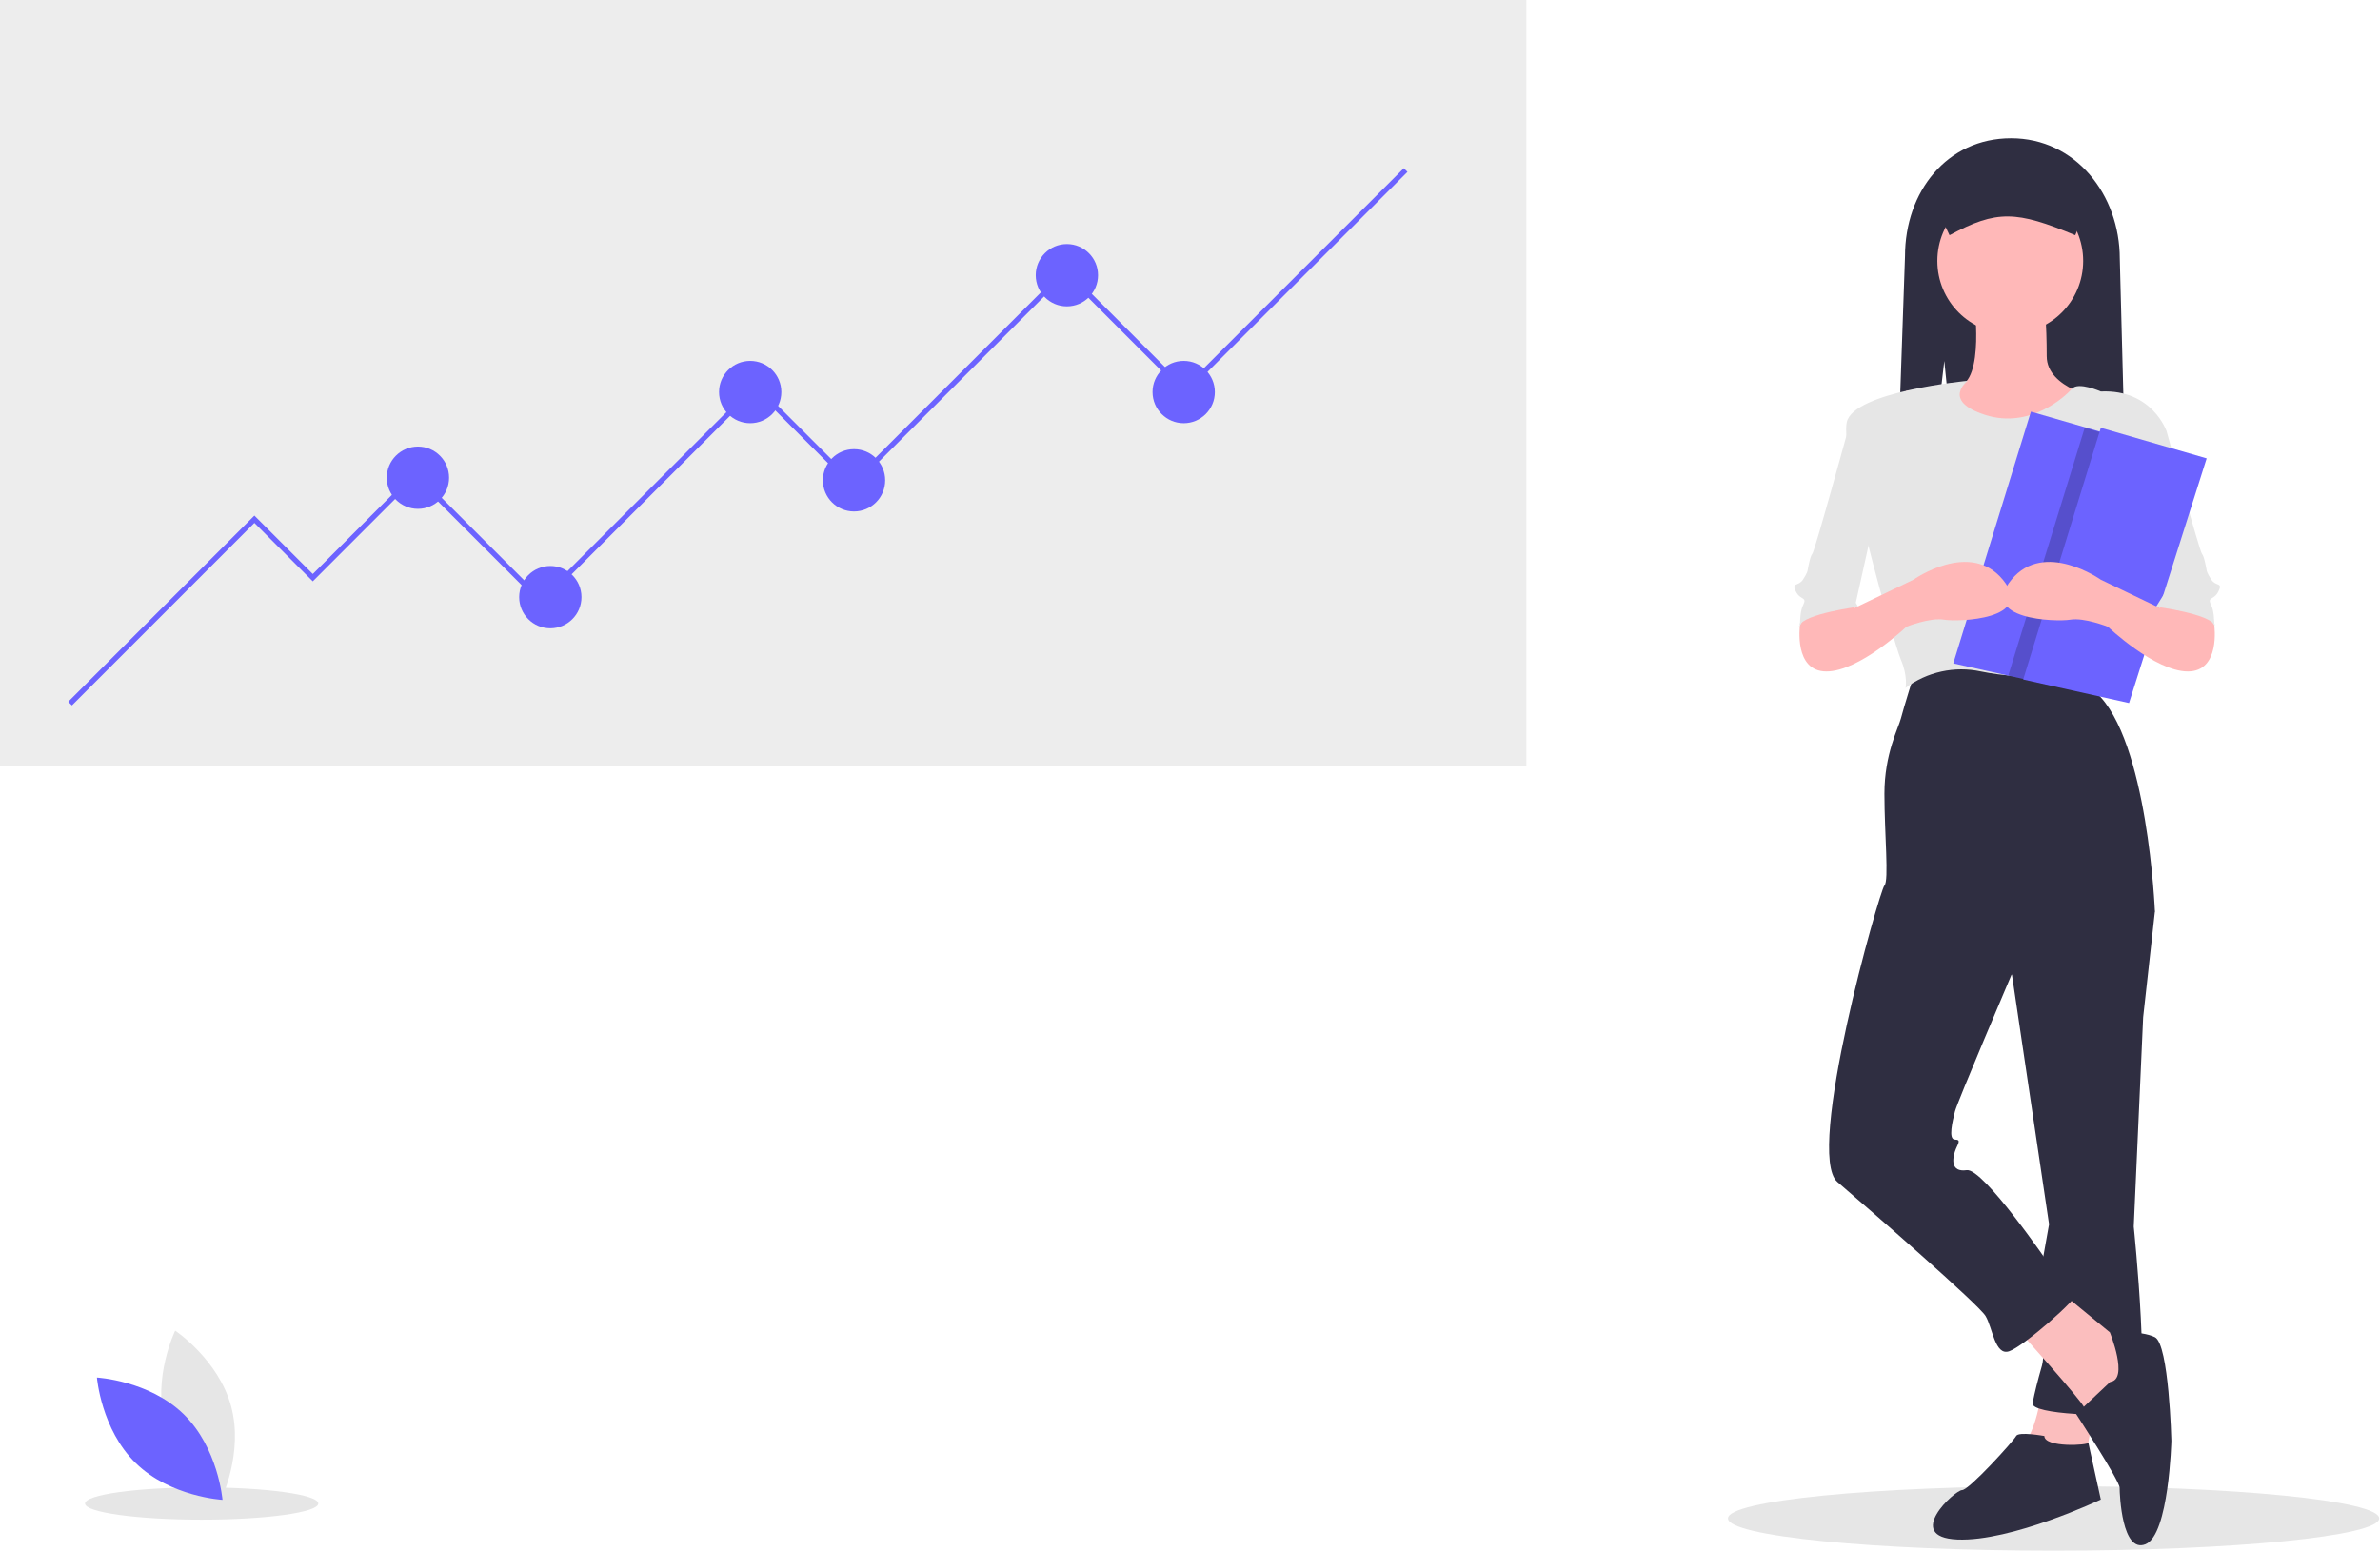 <svg width="885" height="577" viewBox="0 0 885 577" fill="none" xmlns="http://www.w3.org/2000/svg">
<rect width="885" height="577" fill="white"/>
<g id="undraw_progress_data_4ebj(1) 1">
<g clip-path="url(#clip0)">
<g id="shadow">
<path id="Vector" d="M763.628 576.533C830.498 576.533 884.706 571.16 884.706 564.533C884.706 557.906 830.498 552.533 763.628 552.533C696.759 552.533 642.551 557.906 642.551 564.533C642.551 571.16 696.759 576.533 763.628 576.533Z" fill="#E6E6E6"/>
</g>
<g id="chart">
<path id="Vector_2" d="M567.571 0H0V284.751H567.571V0Z" fill="#EDEDED"/>
<path id="Vector_3" d="M541.509 23.166H26.062V261.585H541.509V23.166Z" fill="#EDEDED"/>
</g>
<g id="line">
<path id="Vector_4" d="M26.744 262.267L25.379 260.902L94.595 191.687L116.314 213.405L154.441 175.277L201.256 222.092L280.89 142.458L317.087 178.656L396.238 99.504L440.64 143.906L522.004 62.542L523.369 63.907L440.64 146.636L396.238 102.234L317.087 181.385L280.89 145.188L201.256 224.822L154.441 178.007L116.314 216.135L94.595 194.416L26.744 262.267Z" fill="#6C63FF"/>
</g>
<g id="points">
<path id="Vector_5" d="M396.721 113.9C403.118 113.9 408.304 108.714 408.304 102.317C408.304 95.92 403.118 90.734 396.721 90.734C390.324 90.734 385.138 95.92 385.138 102.317C385.138 108.714 390.324 113.9 396.721 113.9Z" fill="#6C63FF"/>
<path id="Vector_6" d="M155.406 189.19C161.804 189.19 166.99 184.005 166.99 177.607C166.99 171.21 161.804 166.024 155.406 166.024C149.009 166.024 143.823 171.21 143.823 177.607C143.823 184.005 149.009 189.19 155.406 189.19Z" fill="#6C63FF"/>
<path id="Vector_7" d="M317.57 190.156C323.967 190.156 329.153 184.97 329.153 178.573C329.153 172.175 323.967 166.99 317.57 166.99C311.173 166.99 305.987 172.175 305.987 178.573C305.987 184.97 311.173 190.156 317.57 190.156Z" fill="#6C63FF"/>
<path id="Vector_8" d="M204.635 233.592C211.032 233.592 216.218 228.406 216.218 222.009C216.218 215.612 211.032 210.426 204.635 210.426C198.237 210.426 193.052 215.612 193.052 222.009C193.052 228.406 198.237 233.592 204.635 233.592Z" fill="#6C63FF"/>
<path id="Vector_9" d="M278.959 157.337C285.357 157.337 290.543 152.151 290.543 145.754C290.543 139.357 285.357 134.171 278.959 134.171C272.562 134.171 267.376 139.357 267.376 145.754C267.376 152.151 272.562 157.337 278.959 157.337Z" fill="#6C63FF"/>
<path id="Vector_10" d="M440.157 157.337C446.555 157.337 451.741 152.151 451.741 145.754C451.741 139.357 446.555 134.171 440.157 134.171C433.76 134.171 428.574 139.357 428.574 145.754C428.574 152.151 433.76 157.337 440.157 157.337Z" fill="#6C63FF"/>
</g>
<g id="leaf">
<path id="Vector_11" d="M74.99 565C98.939 565 118.353 562.314 118.353 559C118.353 555.686 98.939 553 74.99 553C51.042 553 31.628 555.686 31.628 559C31.628 562.314 51.042 565 74.99 565Z" fill="#E6E6E6"/>
<path id="Vector_12" d="M61.367 529.507C66.067 546.881 82.165 557.641 82.165 557.641C82.165 557.641 90.644 540.233 85.944 522.859C81.244 505.485 65.145 494.725 65.145 494.725C65.145 494.725 56.667 512.133 61.367 529.507Z" fill="#E6E6E6"/>
<path id="Vector_13" d="M68.273 525.773C81.17 538.328 82.745 557.627 82.745 557.627C82.745 557.627 63.411 556.571 50.514 544.017C37.617 531.462 36.042 512.163 36.042 512.163C36.042 512.163 55.376 513.219 68.273 525.773Z" fill="#6C63FF"/>
</g>
<g id="character">
<path id="Vector_14" d="M722.985 134.196L730.372 207.248H791.167L788.244 96.209C788.244 72.309 771.722 51.404 747.823 51.404C723.923 51.404 708.375 71.335 708.375 95.235L704.479 207.248H714.391L722.985 134.196Z" fill="#2F2E41"/>
<path id="Vector_15" d="M759.321 517.28C759.321 517.28 756.697 533.898 752.324 536.522C747.951 539.146 775.065 545.269 775.065 545.269L779.439 519.029L759.321 517.28Z" fill="#FBBEBE"/>
<path id="Vector_16" d="M791.684 327.478L801.305 338.848L796.932 378.208L793.433 456.053C793.433 456.053 800.431 523.402 793.433 525.152C786.436 526.901 754.948 526.026 755.823 521.653C756.697 517.28 757.572 513.781 759.321 507.659C761.071 501.536 757.572 479.669 757.572 479.669L761.945 455.179L746.201 349.344L791.684 327.478Z" fill="#2F2E41"/>
<path id="Vector_17" d="M760.196 533.899C760.196 533.899 750.575 532.149 749.7 533.899C748.826 535.648 732.207 554.016 729.583 554.016C726.959 554.016 707.716 571.509 727.834 572.384C747.951 573.258 781.188 557.514 781.188 557.514C781.188 557.514 776.297 535.257 776.556 536.327C776.815 537.397 760.196 538.272 760.196 533.899Z" fill="#2F2E41"/>
<path id="Vector_18" d="M749.7 493.664C749.7 493.664 774.191 520.779 775.065 523.403C775.94 526.027 789.06 523.403 789.06 523.403L794.308 505.909L789.935 499.787L765.444 479.669L749.7 493.664Z" fill="#FBBEBE"/>
<path id="Vector_19" d="M784.687 513.781L772.004 525.719C772.004 525.719 788.185 550.517 788.185 553.141C788.185 555.765 789.06 577.632 797.807 574.133C806.553 570.634 807.428 535.648 807.428 535.648C807.428 535.648 806.553 499.787 801.305 497.163C796.057 494.539 784.555 495.368 784.555 495.368C784.555 495.368 791.684 512.907 784.687 513.781Z" fill="#2F2E41"/>
<path id="Vector_20" d="M712.09 249.633C712.09 249.633 707.716 263.627 706.842 267.126C705.967 270.625 700.719 280.246 700.719 295.115C700.719 309.984 702.468 327.478 700.719 329.227C698.97 330.976 670.98 428.939 683.226 439.435C695.471 449.931 735.706 484.917 738.33 489.291C740.954 493.664 741.828 504.16 747.076 502.411C752.324 500.661 772.441 483.168 773.316 479.669C774.191 476.171 761.945 470.048 761.945 470.048C761.945 470.048 737.455 434.187 731.332 435.061C725.21 435.936 726.084 430.688 726.959 428.064C727.834 425.44 729.583 423.691 726.959 423.691C724.335 423.691 726.084 416.693 726.959 413.195C727.834 409.696 747.951 362.464 747.951 362.464L801.305 338.848C801.305 338.848 798.681 274.998 779.439 257.505L775.065 247.009C775.065 247.009 726.084 243.51 712.09 249.633Z" fill="#2F2E41"/>
<path id="Vector_21" d="M733.956 111.436C733.956 111.436 738.33 142.049 727.834 143.798C717.338 145.548 708.591 144.673 708.591 145.548C708.591 146.422 734.831 173.537 734.831 173.537L759.321 171.787L781.188 148.172C781.188 148.172 761.071 144.673 761.071 132.428C761.071 120.182 760.196 111.436 760.196 111.436L733.956 111.436Z" fill="#FFB8B8"/>
<path id="Vector_22" d="M747.514 124.118C762.489 124.118 774.628 111.979 774.628 97.004C774.628 82.029 762.489 69.889 747.514 69.889C732.539 69.889 720.399 82.029 720.399 97.004C720.399 111.979 732.539 124.118 747.514 124.118Z" fill="#FFB8B8"/>
<path id="Vector_23" d="M731.689 141.572C731.689 141.572 689.348 145.548 686.724 156.918C684.1 168.289 704.218 239.137 706.842 245.259C709.466 251.382 708.591 255.755 708.591 255.755C712.549 252.795 717.094 250.718 721.922 249.661C726.75 248.605 731.748 248.596 736.58 249.633C753.199 253.131 776.815 251.382 776.815 251.382C776.815 251.382 784.687 219.019 786.436 215.521C788.185 212.022 795.183 192.779 795.183 187.531C795.183 182.284 805.679 160.417 805.679 160.417C805.679 160.417 800.431 144.673 781.188 145.548C781.188 145.548 772.795 141.791 770.431 144.544C768.068 147.297 754.948 159.542 738.33 154.294C721.711 149.046 731.689 141.572 731.689 141.572Z" fill="#E6E6E6"/>
<path id="Vector_24" d="M789.06 156.044L805.679 160.417C805.679 160.417 817.924 205.025 818.799 205.899C819.673 206.774 820.548 212.022 820.548 212.022C820.548 212.022 820.548 212.897 822.297 215.521C824.047 218.145 826.671 216.395 824.921 219.894C823.172 223.393 820.548 221.643 822.297 225.142C824.047 228.641 823.172 238.262 823.172 238.262C823.172 238.262 818.799 221.643 803.055 226.017L792.559 178.785L789.06 156.044Z" fill="#E6E6E6"/>
<path id="Vector_25" d="M794.553 164.416L794.493 164.616L765.683 255.376L746.773 251.176L726.323 246.637L755.193 153.046L794.553 164.416Z" fill="#6C63FF"/>
<path id="Vector_26" d="M703.646 156.044L687.027 160.417C687.027 160.417 674.782 205.025 673.907 205.899C673.032 206.774 672.158 212.022 672.158 212.022C672.158 212.022 672.158 212.897 670.408 215.521C668.659 218.145 666.035 216.395 667.784 219.894C669.534 223.393 672.158 221.643 670.408 225.142C668.659 228.641 669.534 238.262 669.534 238.262C669.534 238.262 673.907 221.643 689.651 226.017L700.147 178.785L703.646 156.044Z" fill="#E6E6E6"/>
<path id="Vector_27" d="M674.782 223.393L669.318 232.524C669.318 232.524 666.91 249.633 679.155 249.633C691.4 249.633 708.894 233.014 708.894 233.014C708.894 233.014 717.64 229.515 722.888 230.39C728.136 231.265 757 230.39 744.755 215.521C732.51 200.651 711.518 215.521 711.518 215.521L689.651 226.017L678.28 219.894L674.782 223.393Z" fill="#FFB8B8"/>
<path id="Vector_28" d="M682.216 211.585L690.963 225.579C690.963 225.579 670.846 228.203 669.097 232.577C667.347 236.95 676.969 209.835 676.969 209.835L682.216 211.585Z" fill="#E6E6E6"/>
<path id="Vector_29" d="M724.933 87.443C742.547 77.947 749.783 78.349 771.686 87.443L777.53 73.205C777.527 70.524 776.461 67.954 774.565 66.058C772.669 64.162 770.099 63.096 767.418 63.093H728.227C725.546 63.096 722.976 64.162 721.08 66.058C719.184 67.954 718.118 70.524 718.115 73.205L724.933 87.443Z" fill="#2F2E41"/>
<path id="Vector_30" opacity="0.2" d="M794.493 164.616L765.683 255.376L746.773 251.176L775.193 159.046L794.493 164.616Z" fill="black"/>
<path id="Vector_31" d="M781.188 159.044L752.324 252.633L791.684 261.379L820.548 170.414L781.188 159.044Z" fill="#6C63FF"/>
<path id="Vector_32" d="M817.924 223.393L823.388 232.524C823.388 232.524 825.796 249.633 813.551 249.633C801.305 249.633 783.812 233.014 783.812 233.014C783.812 233.014 775.065 229.515 769.817 230.39C764.569 231.265 735.706 230.39 747.951 215.521C760.196 200.651 781.188 215.521 781.188 215.521L803.055 226.017L814.425 219.894L817.924 223.393Z" fill="#FFB8B8"/>
<path id="Vector_33" d="M810.489 211.585L801.743 225.579C801.743 225.579 821.86 228.203 823.609 232.577C825.359 236.95 815.737 209.835 815.737 209.835L810.489 211.585Z" fill="#E6E6E6"/>
</g>
</g>
</g>
<defs>
<clipPath id="clip0">
<rect width="884.706" height="576.533" fill="white"/>
</clipPath>
</defs>
</svg>
